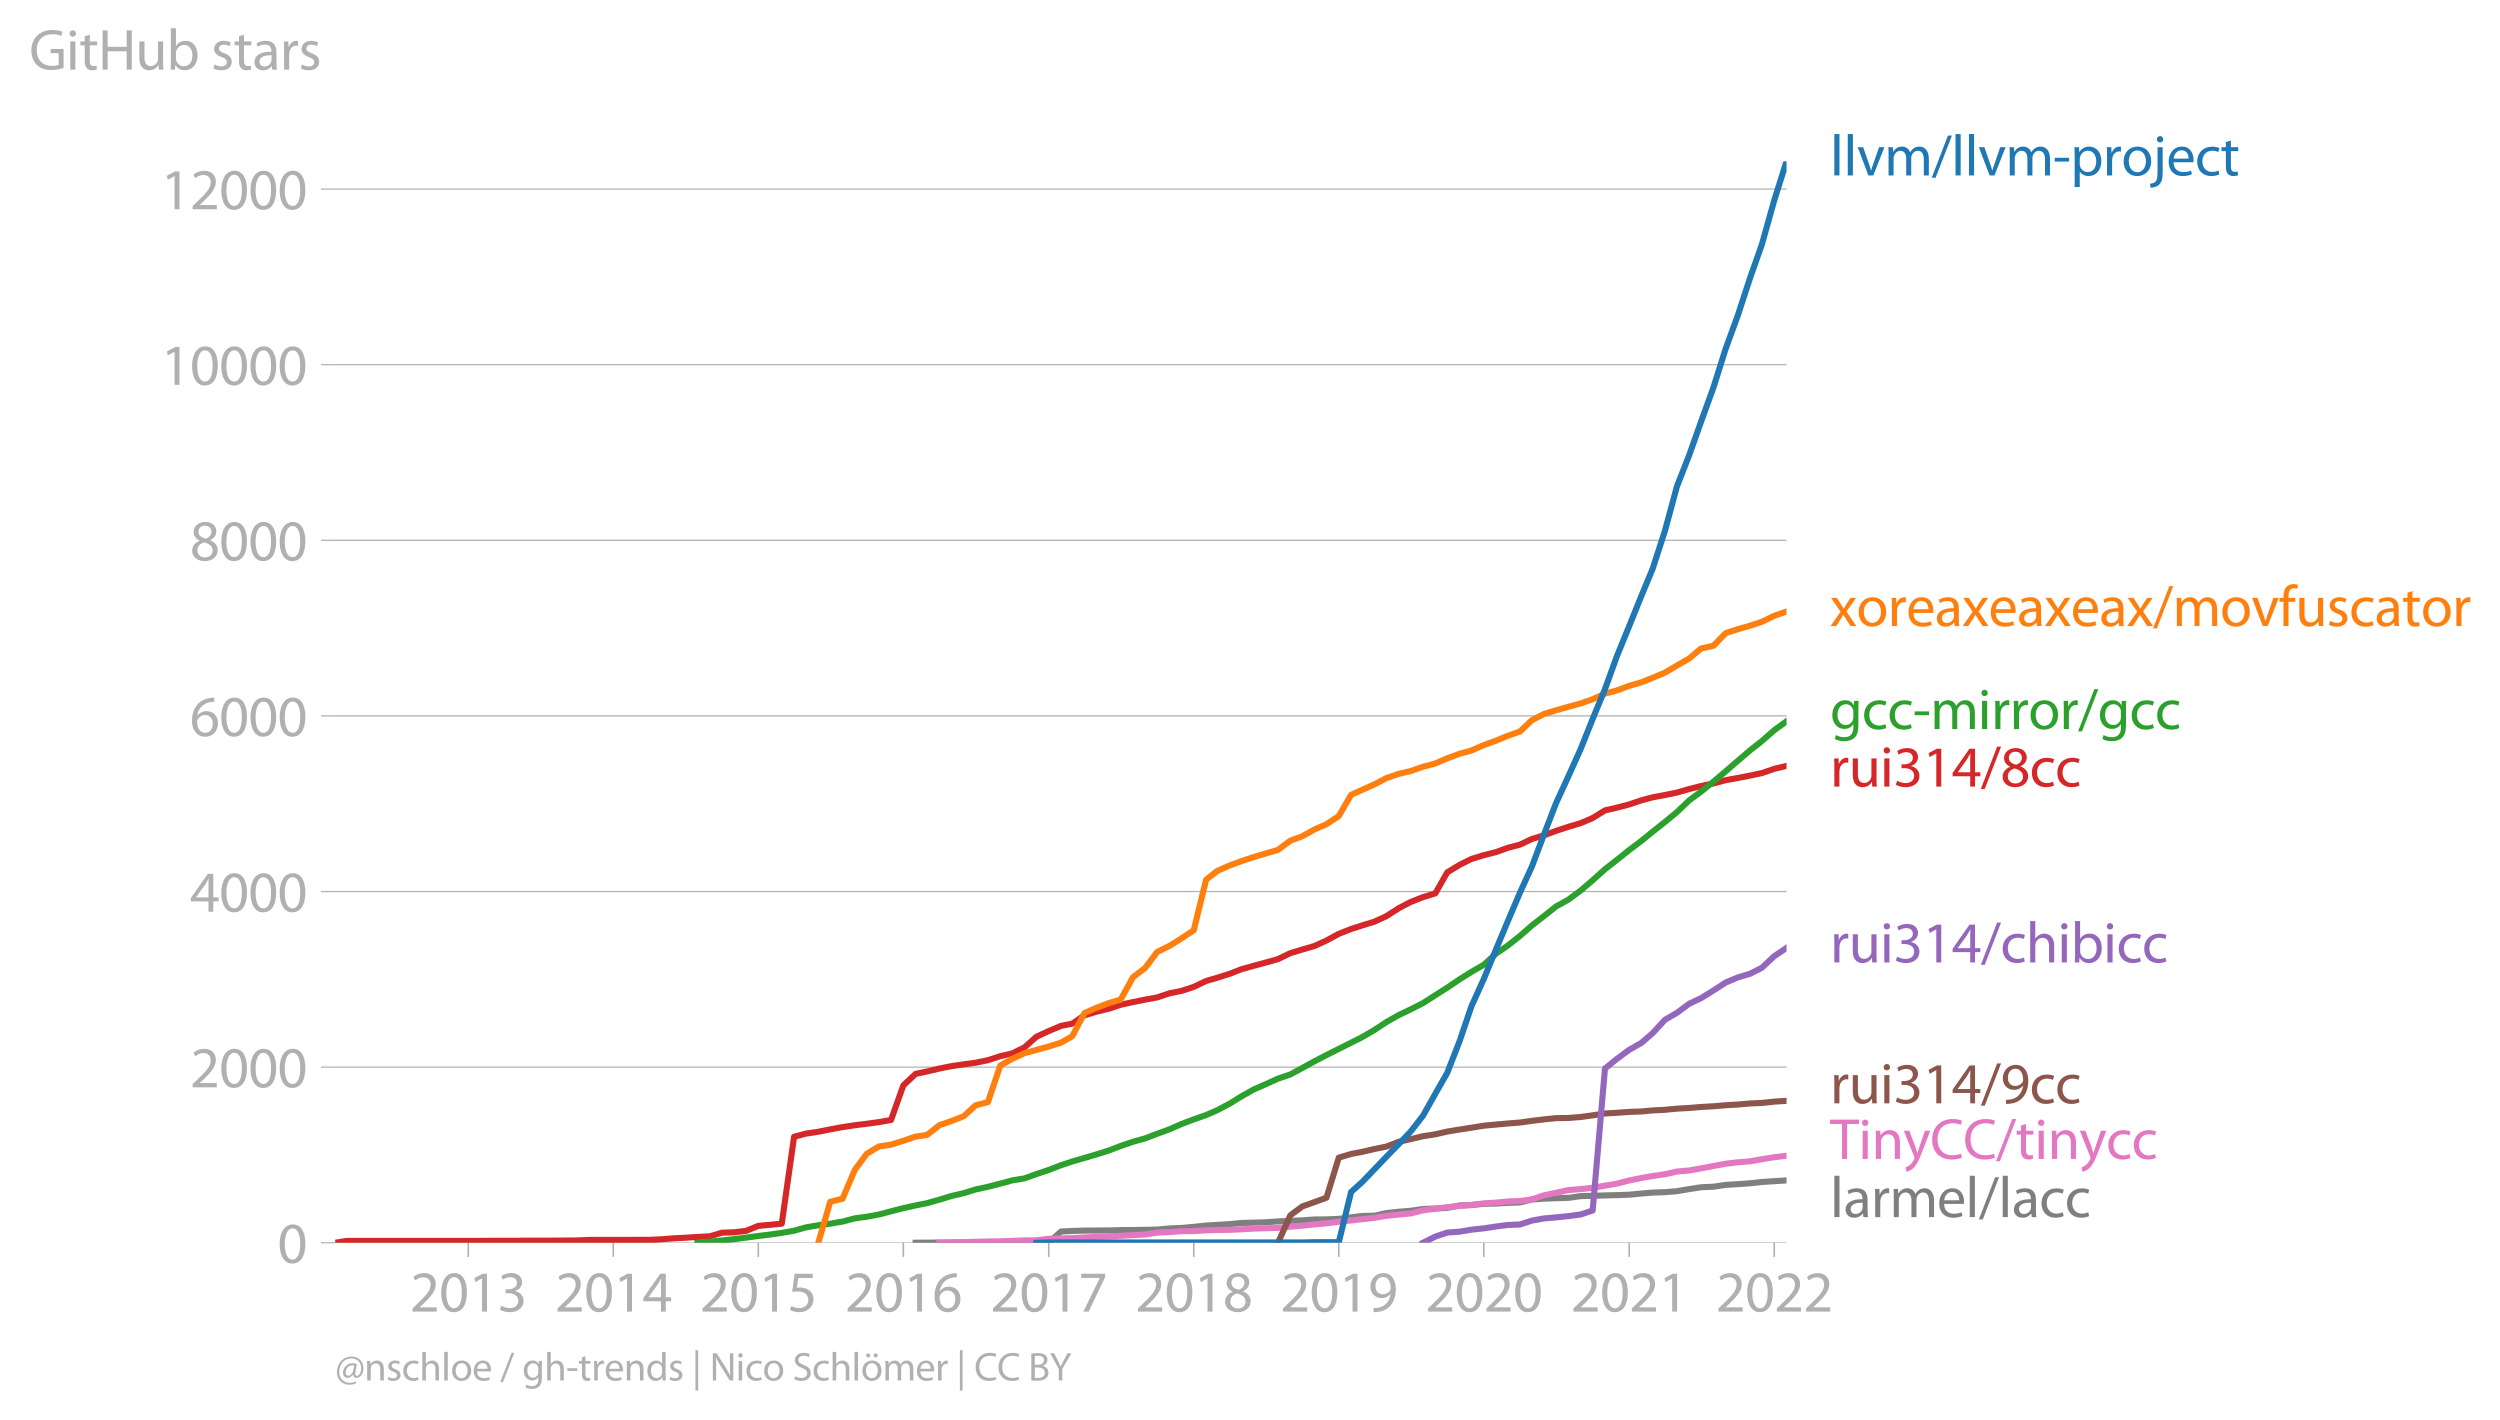 <?xml version="1.0" encoding="utf-8" standalone="no"?>
<!DOCTYPE svg PUBLIC "-//W3C//DTD SVG 1.1//EN"
  "http://www.w3.org/Graphics/SVG/1.1/DTD/svg11.dtd">
<svg xmlns:xlink="http://www.w3.org/1999/xlink" width="615.148pt" height="349.313pt" viewBox="0 0 615.148 349.313" xmlns="http://www.w3.org/2000/svg" version="1.1">
 <defs>
  <style type="text/css">*{stroke-linejoin: round; stroke-linecap: butt}</style>
 </defs>
 <g id="figure_1">
  <g id="patch_1">
   <path d="M 0 349.313 
L 615.148 349.313 
L 615.148 0 
L 0 0 
L 0 349.313 
z
" style="fill: none"/>
  </g>
  <g id="axes_1">
   <g id="patch_2">
    <path d="M 82.476 305.786 
L 439.596 305.786 
L 439.596 39.674 
L 82.476 39.674 
L 82.476 305.786 
z
" style="fill: none"/>
   </g>
   <g id="matplotlib.axis_1">
    <g id="xtick_1">
     <g id="line2d_1">
      <defs>
       <path id="m31d5091e17" d="M 0 0 
L 0 3.5 
" style="stroke: #b0b0b0; stroke-width: 0.4"/>
      </defs>
      <g>
       <use xlink:href="#m31d5091e17" x="115.226" y="305.786" style="fill: #b0b0b0; stroke: #b0b0b0; stroke-width: 0.4"/>
      </g>
     </g>
     <g id="text_1">
      <!-- 2013 -->
      <g style="fill: #b0b0b0" transform="translate(100.863 322.726)scale(0.14 -0.14)">
       <defs>
        <path id="MyriadPro-Regular-32" d="M 2944 0 
L 2944 467 
L 1075 467 
L 1075 480 
L 1408 787 
C 2285 1632 2842 2253 2842 3021 
C 2842 3616 2464 4230 1568 4230 
C 1088 4230 678 4051 390 3808 
L 570 3411 
C 762 3571 1075 3763 1453 3763 
C 2074 3763 2278 3373 2278 2950 
C 2272 2323 1792 1786 730 774 
L 288 346 
L 288 0 
L 2944 0 
z
" transform="scale(0.016)"/>
        <path id="MyriadPro-Regular-30" d="M 1677 4230 
C 832 4230 230 3462 230 2067 
C 243 691 794 -70 1606 -70 
C 2528 -70 3053 710 3053 2125 
C 3053 3450 2554 4230 1677 4230 
z
M 1645 3795 
C 2227 3795 2490 3123 2490 2099 
C 2490 1037 2214 365 1638 365 
C 1126 365 794 979 794 2061 
C 794 3194 1152 3795 1645 3795 
z
" transform="scale(0.016)"/>
        <path id="MyriadPro-Regular-31" d="M 1510 0 
L 2054 0 
L 2054 4160 
L 1574 4160 
L 666 3674 
L 774 3245 
L 1498 3635 
L 1510 3635 
L 1510 0 
z
" transform="scale(0.016)"/>
        <path id="MyriadPro-Regular-33" d="M 269 211 
C 474 77 883 -70 1350 -70 
C 2349 -70 2867 512 2867 1178 
C 2867 1760 2451 2144 1939 2246 
L 1939 2259 
C 2451 2445 2707 2810 2707 3238 
C 2707 3744 2336 4230 1517 4230 
C 1069 4230 646 4070 429 3910 
L 576 3501 
C 755 3629 1075 3776 1408 3776 
C 1926 3776 2138 3482 2138 3149 
C 2138 2656 1619 2445 1210 2445 
L 896 2445 
L 896 2022 
L 1210 2022 
C 1754 2022 2278 1773 2285 1190 
C 2291 845 2067 384 1344 384 
C 954 384 582 544 422 646 
L 269 211 
z
" transform="scale(0.016)"/>
       </defs>
       <use xlink:href="#MyriadPro-Regular-32"/>
       <use xlink:href="#MyriadPro-Regular-30" x="51.3"/>
       <use xlink:href="#MyriadPro-Regular-31" x="102.6"/>
       <use xlink:href="#MyriadPro-Regular-33" x="153.9"/>
      </g>
     </g>
    </g>
    <g id="xtick_2">
     <g id="line2d_2">
      <g>
       <use xlink:href="#m31d5091e17" x="150.909" y="305.786" style="fill: #b0b0b0; stroke: #b0b0b0; stroke-width: 0.4"/>
      </g>
     </g>
     <g id="text_2">
      <!-- 2014 -->
      <g style="fill: #b0b0b0" transform="translate(136.546 322.726)scale(0.14 -0.14)">
       <defs>
        <path id="MyriadPro-Regular-34" d="M 2560 0 
L 2560 1133 
L 3142 1133 
L 3142 1574 
L 2560 1574 
L 2560 4160 
L 1952 4160 
L 96 1504 
L 96 1133 
L 2029 1133 
L 2029 0 
L 2560 0 
z
M 666 1574 
L 666 1587 
L 1683 3002 
C 1798 3194 1901 3373 2029 3616 
L 2048 3616 
C 2035 3398 2029 3181 2029 2963 
L 2029 1574 
L 666 1574 
z
" transform="scale(0.016)"/>
       </defs>
       <use xlink:href="#MyriadPro-Regular-32"/>
       <use xlink:href="#MyriadPro-Regular-30" x="51.3"/>
       <use xlink:href="#MyriadPro-Regular-31" x="102.6"/>
       <use xlink:href="#MyriadPro-Regular-34" x="153.9"/>
      </g>
     </g>
    </g>
    <g id="xtick_3">
     <g id="line2d_3">
      <g>
       <use xlink:href="#m31d5091e17" x="186.591" y="305.786" style="fill: #b0b0b0; stroke: #b0b0b0; stroke-width: 0.4"/>
      </g>
     </g>
     <g id="text_3">
      <!-- 2015 -->
      <g style="fill: #b0b0b0" transform="translate(172.228 322.726)scale(0.14 -0.14)">
       <defs>
        <path id="MyriadPro-Regular-35" d="M 2771 4160 
L 781 4160 
L 512 2163 
C 666 2182 851 2208 1088 2208 
C 1920 2208 2278 1824 2285 1286 
C 2285 730 1830 384 1299 384 
C 922 384 582 512 410 614 
L 269 186 
C 467 58 851 -70 1306 -70 
C 2208 -70 2854 538 2854 1350 
C 2854 1875 2586 2234 2259 2419 
C 2003 2573 1683 2643 1363 2643 
C 1210 2643 1120 2630 1024 2618 
L 1184 3686 
L 2771 3686 
L 2771 4160 
z
" transform="scale(0.016)"/>
       </defs>
       <use xlink:href="#MyriadPro-Regular-32"/>
       <use xlink:href="#MyriadPro-Regular-30" x="51.3"/>
       <use xlink:href="#MyriadPro-Regular-31" x="102.6"/>
       <use xlink:href="#MyriadPro-Regular-35" x="153.9"/>
      </g>
     </g>
    </g>
    <g id="xtick_4">
     <g id="line2d_4">
      <g>
       <use xlink:href="#m31d5091e17" x="222.274" y="305.786" style="fill: #b0b0b0; stroke: #b0b0b0; stroke-width: 0.4"/>
      </g>
     </g>
     <g id="text_4">
      <!-- 2016 -->
      <g style="fill: #b0b0b0" transform="translate(207.911 322.726)scale(0.14 -0.14)">
       <defs>
        <path id="MyriadPro-Regular-36" d="M 2662 4224 
C 2560 4224 2419 4218 2253 4192 
C 1728 4128 1267 3917 922 3578 
C 512 3168 218 2522 218 1702 
C 218 621 800 -70 1690 -70 
C 2554 -70 3072 634 3072 1395 
C 3072 2208 2554 2739 1818 2739 
C 1357 2739 1011 2522 813 2259 
L 794 2259 
C 890 2944 1357 3590 2240 3738 
C 2400 3763 2547 3770 2662 3763 
L 2662 4224 
z
M 1690 365 
C 1101 365 787 870 774 1555 
C 774 1658 800 1741 838 1805 
C 992 2106 1306 2317 1645 2317 
C 2163 2317 2502 1958 2502 1363 
C 2502 768 2176 365 1696 365 
L 1690 365 
z
" transform="scale(0.016)"/>
       </defs>
       <use xlink:href="#MyriadPro-Regular-32"/>
       <use xlink:href="#MyriadPro-Regular-30" x="51.3"/>
       <use xlink:href="#MyriadPro-Regular-31" x="102.6"/>
       <use xlink:href="#MyriadPro-Regular-36" x="153.9"/>
      </g>
     </g>
    </g>
    <g id="xtick_5">
     <g id="line2d_5">
      <g>
       <use xlink:href="#m31d5091e17" x="258.055" y="305.786" style="fill: #b0b0b0; stroke: #b0b0b0; stroke-width: 0.4"/>
      </g>
     </g>
     <g id="text_5">
      <!-- 2017 -->
      <g style="fill: #b0b0b0" transform="translate(243.691 322.726)scale(0.14 -0.14)">
       <defs>
        <path id="MyriadPro-Regular-37" d="M 365 4160 
L 365 3693 
L 2400 3693 
L 2400 3680 
L 595 0 
L 1178 0 
L 2989 3789 
L 2989 4160 
L 365 4160 
z
" transform="scale(0.016)"/>
       </defs>
       <use xlink:href="#MyriadPro-Regular-32"/>
       <use xlink:href="#MyriadPro-Regular-30" x="51.3"/>
       <use xlink:href="#MyriadPro-Regular-31" x="102.6"/>
       <use xlink:href="#MyriadPro-Regular-37" x="153.9"/>
      </g>
     </g>
    </g>
    <g id="xtick_6">
     <g id="line2d_6">
      <g>
       <use xlink:href="#m31d5091e17" x="293.737" y="305.786" style="fill: #b0b0b0; stroke: #b0b0b0; stroke-width: 0.4"/>
      </g>
     </g>
     <g id="text_6">
      <!-- 2018 -->
      <g style="fill: #b0b0b0" transform="translate(279.374 322.726)scale(0.14 -0.14)">
       <defs>
        <path id="MyriadPro-Regular-38" d="M 1062 2170 
C 550 1952 237 1581 237 1056 
C 237 448 762 -70 1632 -70 
C 2426 -70 3046 416 3046 1139 
C 3046 1645 2726 2010 2208 2214 
L 2208 2234 
C 2720 2477 2893 2854 2893 3206 
C 2893 3725 2490 4230 1683 4230 
C 954 4230 397 3782 397 3123 
C 397 2765 595 2406 1056 2189 
L 1062 2170 
z
M 1645 339 
C 1114 339 794 710 813 1133 
C 813 1530 1075 1850 1562 1990 
C 2125 1830 2477 1587 2477 1082 
C 2477 659 2150 339 1645 339 
z
M 1651 3827 
C 2157 3827 2355 3482 2355 3149 
C 2355 2771 2080 2515 1722 2394 
C 1242 2522 928 2746 928 3162 
C 928 3520 1184 3827 1651 3827 
z
" transform="scale(0.016)"/>
       </defs>
       <use xlink:href="#MyriadPro-Regular-32"/>
       <use xlink:href="#MyriadPro-Regular-30" x="51.3"/>
       <use xlink:href="#MyriadPro-Regular-31" x="102.6"/>
       <use xlink:href="#MyriadPro-Regular-38" x="153.9"/>
      </g>
     </g>
    </g>
    <g id="xtick_7">
     <g id="line2d_7">
      <g>
       <use xlink:href="#m31d5091e17" x="329.42" y="305.786" style="fill: #b0b0b0; stroke: #b0b0b0; stroke-width: 0.4"/>
      </g>
     </g>
     <g id="text_7">
      <!-- 2019 -->
      <g style="fill: #b0b0b0" transform="translate(315.057 322.726)scale(0.14 -0.14)">
       <defs>
        <path id="MyriadPro-Regular-39" d="M 614 -64 
C 749 -70 928 -64 1133 -32 
C 1581 19 2022 211 2342 525 
C 2752 922 3059 1562 3059 2477 
C 3059 3539 2534 4230 1683 4230 
C 832 4230 262 3539 262 2752 
C 262 2042 742 1478 1491 1478 
C 1907 1478 2240 1645 2470 1926 
L 2490 1926 
C 2413 1434 2214 1069 1939 819 
C 1702 595 1395 461 1069 416 
C 877 397 736 384 614 397 
L 614 -64 
z
M 1638 3802 
C 2227 3802 2490 3258 2490 2547 
C 2490 2458 2470 2394 2438 2342 
C 2291 2093 1997 1907 1619 1907 
C 1133 1907 819 2272 819 2790 
C 819 3379 1158 3802 1632 3802 
L 1638 3802 
z
" transform="scale(0.016)"/>
       </defs>
       <use xlink:href="#MyriadPro-Regular-32"/>
       <use xlink:href="#MyriadPro-Regular-30" x="51.3"/>
       <use xlink:href="#MyriadPro-Regular-31" x="102.6"/>
       <use xlink:href="#MyriadPro-Regular-39" x="153.9"/>
      </g>
     </g>
    </g>
    <g id="xtick_8">
     <g id="line2d_8">
      <g>
       <use xlink:href="#m31d5091e17" x="365.103" y="305.786" style="fill: #b0b0b0; stroke: #b0b0b0; stroke-width: 0.4"/>
      </g>
     </g>
     <g id="text_8">
      <!-- 2020 -->
      <g style="fill: #b0b0b0" transform="translate(350.739 322.726)scale(0.14 -0.14)">
       <use xlink:href="#MyriadPro-Regular-32"/>
       <use xlink:href="#MyriadPro-Regular-30" x="51.3"/>
       <use xlink:href="#MyriadPro-Regular-32" x="102.6"/>
       <use xlink:href="#MyriadPro-Regular-30" x="153.9"/>
      </g>
     </g>
    </g>
    <g id="xtick_9">
     <g id="line2d_9">
      <g>
       <use xlink:href="#m31d5091e17" x="400.883" y="305.786" style="fill: #b0b0b0; stroke: #b0b0b0; stroke-width: 0.4"/>
      </g>
     </g>
     <g id="text_9">
      <!-- 2021 -->
      <g style="fill: #b0b0b0" transform="translate(386.52 322.726)scale(0.14 -0.14)">
       <use xlink:href="#MyriadPro-Regular-32"/>
       <use xlink:href="#MyriadPro-Regular-30" x="51.3"/>
       <use xlink:href="#MyriadPro-Regular-32" x="102.6"/>
       <use xlink:href="#MyriadPro-Regular-31" x="153.9"/>
      </g>
     </g>
    </g>
    <g id="xtick_10">
     <g id="line2d_10">
      <g>
       <use xlink:href="#m31d5091e17" x="436.566" y="305.786" style="fill: #b0b0b0; stroke: #b0b0b0; stroke-width: 0.4"/>
      </g>
     </g>
     <g id="text_10">
      <!-- 2022 -->
      <g style="fill: #b0b0b0" transform="translate(422.203 322.726)scale(0.14 -0.14)">
       <use xlink:href="#MyriadPro-Regular-32"/>
       <use xlink:href="#MyriadPro-Regular-30" x="51.3"/>
       <use xlink:href="#MyriadPro-Regular-32" x="102.6"/>
       <use xlink:href="#MyriadPro-Regular-32" x="153.9"/>
      </g>
     </g>
    </g>
   </g>
   <g id="matplotlib.axis_2">
    <g id="ytick_1">
     <g id="line2d_11">
      <path d="M 82.476 305.786 
L 439.596 305.786 
" clip-path="url(#pe3b2000644)" style="fill: none; stroke: #b0b0b0; stroke-width: 0.3; stroke-linecap: square"/>
     </g>
     <g id="line2d_12">
      <defs>
       <path id="mff603330bd" d="M 0 0 
L -3.5 0 
" style="stroke: #b0b0b0; stroke-width: 0.3"/>
      </defs>
      <g>
       <use xlink:href="#mff603330bd" x="82.476" y="305.786" style="fill: #b0b0b0; stroke: #b0b0b0; stroke-width: 0.3"/>
      </g>
     </g>
     <g id="text_11">
      <!-- 0 -->
      <g style="fill: #b0b0b0" transform="translate(68.295 310.756)scale(0.14 -0.14)">
       <use xlink:href="#MyriadPro-Regular-30"/>
      </g>
     </g>
    </g>
    <g id="ytick_2">
     <g id="line2d_13">
      <path d="M 82.476 262.575 
L 439.596 262.575 
" clip-path="url(#pe3b2000644)" style="fill: none; stroke: #b0b0b0; stroke-width: 0.3; stroke-linecap: square"/>
     </g>
     <g id="line2d_14">
      <g>
       <use xlink:href="#mff603330bd" x="82.476" y="262.575" style="fill: #b0b0b0; stroke: #b0b0b0; stroke-width: 0.3"/>
      </g>
     </g>
     <g id="text_12">
      <!-- 2000 -->
      <g style="fill: #b0b0b0" transform="translate(46.75 267.545)scale(0.14 -0.14)">
       <use xlink:href="#MyriadPro-Regular-32"/>
       <use xlink:href="#MyriadPro-Regular-30" x="51.3"/>
       <use xlink:href="#MyriadPro-Regular-30" x="102.6"/>
       <use xlink:href="#MyriadPro-Regular-30" x="153.9"/>
      </g>
     </g>
    </g>
    <g id="ytick_3">
     <g id="line2d_15">
      <path d="M 82.476 219.365 
L 439.596 219.365 
" clip-path="url(#pe3b2000644)" style="fill: none; stroke: #b0b0b0; stroke-width: 0.3; stroke-linecap: square"/>
     </g>
     <g id="line2d_16">
      <g>
       <use xlink:href="#mff603330bd" x="82.476" y="219.365" style="fill: #b0b0b0; stroke: #b0b0b0; stroke-width: 0.3"/>
      </g>
     </g>
     <g id="text_13">
      <!-- 4000 -->
      <g style="fill: #b0b0b0" transform="translate(46.75 224.335)scale(0.14 -0.14)">
       <use xlink:href="#MyriadPro-Regular-34"/>
       <use xlink:href="#MyriadPro-Regular-30" x="51.3"/>
       <use xlink:href="#MyriadPro-Regular-30" x="102.6"/>
       <use xlink:href="#MyriadPro-Regular-30" x="153.9"/>
      </g>
     </g>
    </g>
    <g id="ytick_4">
     <g id="line2d_17">
      <path d="M 82.476 176.154 
L 439.596 176.154 
" clip-path="url(#pe3b2000644)" style="fill: none; stroke: #b0b0b0; stroke-width: 0.3; stroke-linecap: square"/>
     </g>
     <g id="line2d_18">
      <g>
       <use xlink:href="#mff603330bd" x="82.476" y="176.154" style="fill: #b0b0b0; stroke: #b0b0b0; stroke-width: 0.3"/>
      </g>
     </g>
     <g id="text_14">
      <!-- 6000 -->
      <g style="fill: #b0b0b0" transform="translate(46.75 181.124)scale(0.14 -0.14)">
       <use xlink:href="#MyriadPro-Regular-36"/>
       <use xlink:href="#MyriadPro-Regular-30" x="51.3"/>
       <use xlink:href="#MyriadPro-Regular-30" x="102.6"/>
       <use xlink:href="#MyriadPro-Regular-30" x="153.9"/>
      </g>
     </g>
    </g>
    <g id="ytick_5">
     <g id="line2d_19">
      <path d="M 82.476 132.944 
L 439.596 132.944 
" clip-path="url(#pe3b2000644)" style="fill: none; stroke: #b0b0b0; stroke-width: 0.3; stroke-linecap: square"/>
     </g>
     <g id="line2d_20">
      <g>
       <use xlink:href="#mff603330bd" x="82.476" y="132.944" style="fill: #b0b0b0; stroke: #b0b0b0; stroke-width: 0.3"/>
      </g>
     </g>
     <g id="text_15">
      <!-- 8000 -->
      <g style="fill: #b0b0b0" transform="translate(46.75 137.914)scale(0.14 -0.14)">
       <use xlink:href="#MyriadPro-Regular-38"/>
       <use xlink:href="#MyriadPro-Regular-30" x="51.3"/>
       <use xlink:href="#MyriadPro-Regular-30" x="102.6"/>
       <use xlink:href="#MyriadPro-Regular-30" x="153.9"/>
      </g>
     </g>
    </g>
    <g id="ytick_6">
     <g id="line2d_21">
      <path d="M 82.476 89.733 
L 439.596 89.733 
" clip-path="url(#pe3b2000644)" style="fill: none; stroke: #b0b0b0; stroke-width: 0.3; stroke-linecap: square"/>
     </g>
     <g id="line2d_22">
      <g>
       <use xlink:href="#mff603330bd" x="82.476" y="89.733" style="fill: #b0b0b0; stroke: #b0b0b0; stroke-width: 0.3"/>
      </g>
     </g>
     <g id="text_16">
      <!-- 10000 -->
      <g style="fill: #b0b0b0" transform="translate(39.568 94.703)scale(0.14 -0.14)">
       <use xlink:href="#MyriadPro-Regular-31"/>
       <use xlink:href="#MyriadPro-Regular-30" x="51.3"/>
       <use xlink:href="#MyriadPro-Regular-30" x="102.6"/>
       <use xlink:href="#MyriadPro-Regular-30" x="153.9"/>
       <use xlink:href="#MyriadPro-Regular-30" x="205.2"/>
      </g>
     </g>
    </g>
    <g id="ytick_7">
     <g id="line2d_23">
      <path d="M 82.476 46.523 
L 439.596 46.523 
" clip-path="url(#pe3b2000644)" style="fill: none; stroke: #b0b0b0; stroke-width: 0.3; stroke-linecap: square"/>
     </g>
     <g id="line2d_24">
      <g>
       <use xlink:href="#mff603330bd" x="82.476" y="46.523" style="fill: #b0b0b0; stroke: #b0b0b0; stroke-width: 0.3"/>
      </g>
     </g>
     <g id="text_17">
      <!-- 12000 -->
      <g style="fill: #b0b0b0" transform="translate(39.568 51.493)scale(0.14 -0.14)">
       <use xlink:href="#MyriadPro-Regular-31"/>
       <use xlink:href="#MyriadPro-Regular-32" x="51.3"/>
       <use xlink:href="#MyriadPro-Regular-30" x="102.6"/>
       <use xlink:href="#MyriadPro-Regular-30" x="153.9"/>
       <use xlink:href="#MyriadPro-Regular-30" x="205.2"/>
      </g>
     </g>
    </g>
    <g id="text_18">
     <!-- GitHub stars -->
     <g style="fill: #b0b0b0" transform="translate(7.2 17.14)scale(0.14 -0.14)">
      <defs>
       <path id="MyriadPro-Regular-47" d="M 3770 2266 
L 2349 2266 
L 2349 1818 
L 3226 1818 
L 3226 531 
C 3098 467 2848 416 2483 416 
C 1478 416 819 1062 819 2157 
C 819 3238 1504 3891 2554 3891 
C 2989 3891 3277 3808 3507 3706 
L 3642 4160 
C 3456 4250 3066 4358 2566 4358 
C 1120 4358 237 3418 230 2131 
C 230 1459 461 883 832 525 
C 1254 122 1792 -45 2445 -45 
C 3027 -45 3520 102 3770 192 
L 3770 2266 
z
" transform="scale(0.016)"/>
       <path id="MyriadPro-Regular-69" d="M 1030 0 
L 1030 3098 
L 467 3098 
L 467 0 
L 1030 0 
z
M 749 4320 
C 544 4320 397 4166 397 3968 
C 397 3776 538 3622 736 3622 
C 960 3622 1101 3776 1094 3968 
C 1094 4166 960 4320 749 4320 
z
" transform="scale(0.016)"/>
       <path id="MyriadPro-Regular-74" d="M 595 3667 
L 595 3098 
L 115 3098 
L 115 2669 
L 595 2669 
L 595 979 
C 595 614 653 339 813 173 
C 947 19 1158 -70 1421 -70 
C 1638 -70 1811 -32 1920 13 
L 1894 435 
C 1811 410 1722 397 1568 397 
C 1254 397 1146 614 1146 998 
L 1146 2669 
L 1952 2669 
L 1952 3098 
L 1146 3098 
L 1146 3840 
L 595 3667 
z
" transform="scale(0.016)"/>
       <path id="MyriadPro-Regular-48" d="M 486 4314 
L 486 0 
L 1043 0 
L 1043 2022 
L 3130 2022 
L 3130 0 
L 3693 0 
L 3693 4314 
L 3130 4314 
L 3130 2509 
L 1043 2509 
L 1043 4314 
L 486 4314 
z
" transform="scale(0.016)"/>
       <path id="MyriadPro-Regular-75" d="M 3059 3098 
L 2496 3098 
L 2496 1197 
C 2496 1094 2477 992 2445 909 
C 2342 659 2080 397 1702 397 
C 1190 397 1011 794 1011 1382 
L 1011 3098 
L 448 3098 
L 448 1286 
C 448 198 1030 -70 1517 -70 
C 2067 -70 2394 256 2541 506 
L 2554 506 
L 2586 0 
L 3085 0 
C 3066 243 3059 525 3059 845 
L 3059 3098 
z
" transform="scale(0.016)"/>
       <path id="MyriadPro-Regular-62" d="M 467 800 
C 467 525 454 211 442 0 
L 928 0 
L 954 512 
L 973 512 
C 1203 102 1562 -70 2010 -70 
C 2701 -70 3398 480 3398 1587 
C 3405 2528 2861 3168 2093 3168 
C 1594 3168 1235 2944 1037 2598 
L 1024 2598 
L 1024 4544 
L 467 4544 
L 467 800 
z
M 1024 1798 
C 1024 1888 1043 1965 1056 2029 
C 1171 2458 1530 2720 1914 2720 
C 2515 2720 2835 2189 2835 1568 
C 2835 858 2483 378 1894 378 
C 1485 378 1158 646 1050 1037 
C 1037 1101 1024 1171 1024 1242 
L 1024 1798 
z
" transform="scale(0.016)"/>
       <path id="MyriadPro-Regular-20" transform="scale(0.016)"/>
       <path id="MyriadPro-Regular-73" d="M 250 147 
C 467 19 781 -70 1120 -70 
C 1856 -70 2278 320 2278 864 
C 2278 1325 2003 1594 1466 1798 
C 1062 1952 877 2067 877 2323 
C 877 2554 1062 2746 1395 2746 
C 1683 2746 1907 2643 2029 2566 
L 2170 2976 
C 1997 3078 1722 3168 1408 3168 
C 742 3168 339 2758 339 2259 
C 339 1888 602 1581 1158 1382 
C 1574 1229 1734 1082 1734 813 
C 1734 557 1542 352 1133 352 
C 851 352 557 467 390 576 
L 250 147 
z
" transform="scale(0.016)"/>
       <path id="MyriadPro-Regular-61" d="M 2643 1901 
C 2643 2522 2413 3168 1466 3168 
C 1075 3168 704 3059 448 2893 
L 576 2522 
C 794 2662 1094 2752 1382 2752 
C 2016 2752 2086 2291 2086 2035 
L 2086 1971 
C 890 1978 224 1568 224 819 
C 224 371 544 -70 1171 -70 
C 1613 -70 1946 147 2118 390 
L 2138 390 
L 2182 0 
L 2694 0 
C 2656 211 2643 474 2643 742 
L 2643 1901 
z
M 2099 1043 
C 2099 986 2086 922 2067 864 
C 1978 602 1722 346 1318 346 
C 1030 346 787 518 787 883 
C 787 1485 1485 1594 2099 1581 
L 2099 1043 
z
" transform="scale(0.016)"/>
       <path id="MyriadPro-Regular-72" d="M 467 0 
L 1024 0 
L 1024 1651 
C 1024 1747 1037 1837 1050 1914 
C 1126 2336 1408 2637 1805 2637 
C 1882 2637 1939 2630 1997 2618 
L 1997 3149 
C 1946 3162 1901 3168 1837 3168 
C 1459 3168 1120 2906 979 2490 
L 954 2490 
L 934 3098 
L 442 3098 
C 461 2810 467 2496 467 2131 
L 467 0 
z
" transform="scale(0.016)"/>
      </defs>
      <use xlink:href="#MyriadPro-Regular-47"/>
      <use xlink:href="#MyriadPro-Regular-69" x="64.6"/>
      <use xlink:href="#MyriadPro-Regular-74" x="88"/>
      <use xlink:href="#MyriadPro-Regular-48" x="121.1"/>
      <use xlink:href="#MyriadPro-Regular-75" x="186.3"/>
      <use xlink:href="#MyriadPro-Regular-62" x="241.4"/>
      <use xlink:href="#MyriadPro-Regular-20" x="298.3"/>
      <use xlink:href="#MyriadPro-Regular-73" x="319.5"/>
      <use xlink:href="#MyriadPro-Regular-74" x="359.1"/>
      <use xlink:href="#MyriadPro-Regular-61" x="392.2"/>
      <use xlink:href="#MyriadPro-Regular-72" x="440.4"/>
      <use xlink:href="#MyriadPro-Regular-73" x="473.1"/>
     </g>
    </g>
   </g>
   <g id="line2d_25">
    <path d="M 225.305 305.786 
L 228.14 305.764 
L 231.17 305.743 
L 234.103 305.743 
L 237.134 305.743 
L 240.067 305.721 
L 243.097 305.721 
L 246.128 305.721 
L 249.061 305.721 
L 252.091 305.721 
L 255.024 305.721 
L 258.055 305.721 
L 261.085 303.02 
L 263.822 302.891 
L 266.853 302.804 
L 269.786 302.783 
L 272.816 302.761 
L 275.749 302.675 
L 278.78 302.653 
L 281.81 302.61 
L 284.743 302.545 
L 287.774 302.264 
L 290.707 302.156 
L 293.737 301.875 
L 296.768 301.551 
L 299.505 301.4 
L 302.536 301.206 
L 305.469 300.925 
L 308.499 300.838 
L 311.432 300.752 
L 314.462 300.536 
L 317.493 300.406 
L 320.426 300.277 
L 323.456 300.061 
L 326.389 300.039 
L 329.42 299.909 
L 332.45 299.542 
L 335.188 299.196 
L 338.218 299.131 
L 341.151 298.483 
L 344.182 298.159 
L 347.115 297.922 
L 350.145 297.489 
L 353.176 297.36 
L 356.109 297.23 
L 359.139 296.604 
L 362.072 296.517 
L 365.103 296.215 
L 368.133 296.15 
L 370.968 295.977 
L 373.999 295.869 
L 376.932 295.156 
L 379.962 294.94 
L 382.895 294.832 
L 385.926 294.746 
L 388.956 294.314 
L 391.889 294.249 
L 394.92 294.141 
L 397.852 294.076 
L 400.883 293.968 
L 403.914 293.665 
L 406.651 293.449 
L 409.681 293.341 
L 412.614 293.104 
L 415.645 292.585 
L 418.578 292.131 
L 421.608 292.002 
L 424.639 291.548 
L 427.572 291.375 
L 430.602 291.159 
L 433.535 290.835 
L 436.566 290.641 
L 439.596 290.446 
" clip-path="url(#pe3b2000644)" style="fill: none; stroke: #7f7f7f; stroke-width: 1.5; stroke-linecap: square"/>
   </g>
   <g id="line2d_26">
    <path d="M 231.17 305.786 
L 234.103 305.678 
L 237.134 305.635 
L 240.067 305.548 
L 243.097 305.483 
L 246.128 305.44 
L 249.061 305.332 
L 252.091 305.224 
L 255.024 305.181 
L 258.055 304.814 
L 261.085 304.727 
L 263.822 304.662 
L 266.853 304.49 
L 269.786 304.338 
L 272.816 304.23 
L 275.749 304.079 
L 278.78 303.906 
L 281.81 303.755 
L 284.743 303.301 
L 287.774 303.172 
L 290.707 302.956 
L 293.737 302.912 
L 296.768 302.74 
L 299.505 302.653 
L 302.536 302.61 
L 305.469 302.48 
L 308.499 302.307 
L 311.432 302.221 
L 314.462 302.135 
L 317.493 301.832 
L 320.426 301.594 
L 323.456 301.27 
L 326.389 301.011 
L 329.42 300.622 
L 332.45 300.298 
L 335.188 299.996 
L 338.218 299.65 
L 341.151 299.175 
L 344.182 298.851 
L 347.115 298.57 
L 350.145 297.814 
L 353.176 297.403 
L 356.109 297.036 
L 359.139 296.733 
L 362.072 296.474 
L 365.103 296.107 
L 368.133 295.912 
L 370.968 295.631 
L 373.999 295.523 
L 376.932 295.113 
L 379.962 294.097 
L 382.895 293.493 
L 385.926 292.823 
L 388.956 292.585 
L 391.889 292.261 
L 394.92 291.742 
L 397.852 291.246 
L 400.883 290.468 
L 403.914 289.841 
L 406.651 289.366 
L 409.681 288.934 
L 412.614 288.264 
L 415.645 288.005 
L 418.578 287.486 
L 421.608 286.903 
L 424.639 286.341 
L 427.572 285.995 
L 430.602 285.758 
L 433.535 285.218 
L 436.566 284.742 
L 439.596 284.375 
" clip-path="url(#pe3b2000644)" style="fill: none; stroke: #e377c2; stroke-width: 1.5; stroke-linecap: square"/>
   </g>
   <g id="line2d_27">
    <path d="M 314.462 305.786 
L 317.493 299.045 
L 320.426 296.863 
L 323.456 295.783 
L 326.389 294.702 
L 329.42 284.85 
L 332.45 283.943 
L 335.188 283.424 
L 338.218 282.711 
L 341.151 282.128 
L 344.182 280.94 
L 347.115 280.292 
L 350.145 279.579 
L 353.176 279.103 
L 356.109 278.434 
L 359.139 277.937 
L 362.072 277.483 
L 365.103 276.986 
L 368.133 276.705 
L 370.968 276.446 
L 373.999 276.208 
L 376.932 275.798 
L 379.962 275.431 
L 382.895 275.128 
L 385.926 275.085 
L 388.956 274.847 
L 391.889 274.437 
L 394.92 273.983 
L 397.852 273.81 
L 400.883 273.594 
L 403.914 273.486 
L 406.651 273.227 
L 409.681 273.076 
L 412.614 272.795 
L 415.645 272.622 
L 418.578 272.384 
L 421.608 272.211 
L 424.639 271.952 
L 427.572 271.779 
L 430.602 271.52 
L 433.535 271.39 
L 436.566 271.066 
L 439.596 270.872 
" clip-path="url(#pe3b2000644)" style="fill: none; stroke: #8c564b; stroke-width: 1.5; stroke-linecap: square"/>
   </g>
   <g id="text_19">
    <!-- llvm/llvm-project -->
    <g style="fill: #1f77b4" transform="translate(450.31 43.167)scale(0.14 -0.14)">
     <defs>
      <path id="MyriadPro-Regular-6c" d="M 467 0 
L 1030 0 
L 1030 4544 
L 467 4544 
L 467 0 
z
" transform="scale(0.016)"/>
      <path id="MyriadPro-Regular-76" d="M 83 3098 
L 1261 0 
L 1798 0 
L 3014 3098 
L 2426 3098 
L 1824 1357 
C 1722 1075 1632 819 1562 563 
L 1542 563 
C 1478 819 1395 1075 1293 1357 
L 685 3098 
L 83 3098 
z
" transform="scale(0.016)"/>
      <path id="MyriadPro-Regular-6d" d="M 467 0 
L 1018 0 
L 1018 1869 
C 1018 1965 1030 2061 1062 2144 
C 1152 2426 1408 2707 1760 2707 
C 2189 2707 2406 2349 2406 1856 
L 2406 0 
L 2957 0 
L 2957 1914 
C 2957 2016 2976 2118 3002 2195 
C 3098 2470 3347 2707 3667 2707 
C 4122 2707 4339 2349 4339 1754 
L 4339 0 
L 4890 0 
L 4890 1824 
C 4890 2899 4282 3168 3872 3168 
C 3578 3168 3373 3091 3187 2950 
C 3059 2854 2938 2720 2842 2547 
L 2829 2547 
C 2694 2912 2374 3168 1952 3168 
C 1440 3168 1152 2893 979 2598 
L 960 2598 
L 934 3098 
L 442 3098 
C 461 2842 467 2579 467 2259 
L 467 0 
z
" transform="scale(0.016)"/>
      <path id="MyriadPro-Regular-2f" d="M 422 -256 
L 2214 4384 
L 1779 4384 
L -6 -256 
L 422 -256 
z
" transform="scale(0.016)"/>
      <path id="MyriadPro-Regular-2d" d="M 192 1939 
L 192 1523 
L 1773 1523 
L 1773 1939 
L 192 1939 
z
" transform="scale(0.016)"/>
      <path id="MyriadPro-Regular-70" d="M 467 -1267 
L 1024 -1267 
L 1024 416 
L 1037 416 
C 1222 109 1581 -70 1990 -70 
C 2720 -70 3398 480 3398 1594 
C 3398 2534 2835 3168 2086 3168 
C 1581 3168 1216 2944 986 2566 
L 973 2566 
L 947 3098 
L 442 3098 
C 454 2803 467 2483 467 2086 
L 467 -1267 
z
M 1024 1792 
C 1024 1869 1043 1952 1062 2022 
C 1171 2445 1530 2720 1914 2720 
C 2509 2720 2835 2189 2835 1568 
C 2835 858 2490 371 1894 371 
C 1491 371 1152 640 1050 1030 
C 1037 1101 1024 1178 1024 1261 
L 1024 1792 
z
" transform="scale(0.016)"/>
      <path id="MyriadPro-Regular-6f" d="M 1779 3168 
C 922 3168 243 2560 243 1523 
C 243 544 890 -70 1728 -70 
C 2477 -70 3270 429 3270 1574 
C 3270 2522 2669 3168 1779 3168 
z
M 1766 2746 
C 2432 2746 2694 2080 2694 1555 
C 2694 858 2291 352 1754 352 
C 1203 352 813 864 813 1542 
C 813 2131 1101 2746 1766 2746 
z
" transform="scale(0.016)"/>
      <path id="MyriadPro-Regular-6a" d="M -230 -1350 
C 70 -1350 480 -1248 730 -998 
C 1005 -717 1101 -326 1101 275 
L 1101 3098 
L 538 3098 
L 538 493 
C 538 -250 480 -499 326 -672 
C 192 -819 -32 -890 -288 -909 
L -230 -1350 
z
M 826 4320 
C 614 4320 467 4166 467 3968 
C 467 3782 602 3622 813 3622 
C 1037 3622 1171 3782 1165 3968 
C 1165 4166 1030 4320 826 4320 
z
" transform="scale(0.016)"/>
      <path id="MyriadPro-Regular-65" d="M 2957 1446 
C 2963 1504 2976 1594 2976 1709 
C 2976 2278 2707 3168 1696 3168 
C 794 3168 243 2432 243 1498 
C 243 563 813 -70 1766 -70 
C 2259 -70 2598 38 2797 128 
L 2701 531 
C 2490 442 2246 371 1843 371 
C 1280 371 794 685 781 1446 
L 2957 1446 
z
M 787 1850 
C 832 2240 1082 2765 1651 2765 
C 2285 2765 2438 2208 2432 1850 
L 787 1850 
z
" transform="scale(0.016)"/>
      <path id="MyriadPro-Regular-63" d="M 2579 538 
C 2419 467 2208 384 1888 384 
C 1274 384 813 826 813 1542 
C 813 2189 1197 2714 1907 2714 
C 2214 2714 2426 2643 2560 2566 
L 2688 3002 
C 2534 3078 2240 3162 1907 3162 
C 896 3162 243 2470 243 1517 
C 243 570 851 -70 1786 -70 
C 2202 -70 2528 38 2675 115 
L 2579 538 
z
" transform="scale(0.016)"/>
     </defs>
     <use xlink:href="#MyriadPro-Regular-6c"/>
     <use xlink:href="#MyriadPro-Regular-6c" x="23.6"/>
     <use xlink:href="#MyriadPro-Regular-76" x="47.2"/>
     <use xlink:href="#MyriadPro-Regular-6d" x="95.3"/>
     <use xlink:href="#MyriadPro-Regular-2f" x="178.7"/>
     <use xlink:href="#MyriadPro-Regular-6c" x="213"/>
     <use xlink:href="#MyriadPro-Regular-6c" x="236.6"/>
     <use xlink:href="#MyriadPro-Regular-76" x="260.2"/>
     <use xlink:href="#MyriadPro-Regular-6d" x="308.3"/>
     <use xlink:href="#MyriadPro-Regular-2d" x="391.7"/>
     <use xlink:href="#MyriadPro-Regular-70" x="422.4"/>
     <use xlink:href="#MyriadPro-Regular-72" x="479.3"/>
     <use xlink:href="#MyriadPro-Regular-6f" x="512"/>
     <use xlink:href="#MyriadPro-Regular-6a" x="566.9"/>
     <use xlink:href="#MyriadPro-Regular-65" x="591.2"/>
     <use xlink:href="#MyriadPro-Regular-63" x="641.3"/>
     <use xlink:href="#MyriadPro-Regular-74" x="686.1"/>
    </g>
   </g>
   <g id="text_20">
    <!-- xoreaxeaxeax/movfuscator -->
    <g style="fill: #ff7f0e" transform="translate(450.31 154.05)scale(0.14 -0.14)">
     <defs>
      <path id="MyriadPro-Regular-78" d="M 102 3098 
L 1152 1581 
L 51 0 
L 672 0 
L 1120 698 
C 1235 883 1344 1043 1446 1235 
L 1459 1235 
C 1568 1050 1670 877 1792 698 
L 2246 0 
L 2886 0 
L 1798 1600 
L 2854 3098 
L 2246 3098 
L 1811 2438 
C 1709 2272 1606 2112 1504 1926 
L 1485 1926 
C 1382 2099 1286 2259 1171 2432 
L 730 3098 
L 102 3098 
z
" transform="scale(0.016)"/>
      <path id="MyriadPro-Regular-66" d="M 1082 0 
L 1082 2669 
L 1830 2669 
L 1830 3098 
L 1082 3098 
L 1082 3264 
C 1082 3738 1203 4160 1683 4160 
C 1843 4160 1958 4128 2042 4090 
L 2118 4525 
C 2010 4570 1837 4614 1638 4614 
C 1376 4614 1094 4531 883 4326 
C 621 4077 525 3680 525 3245 
L 525 3098 
L 90 3098 
L 90 2669 
L 525 2669 
L 525 0 
L 1082 0 
z
" transform="scale(0.016)"/>
     </defs>
     <use xlink:href="#MyriadPro-Regular-78"/>
     <use xlink:href="#MyriadPro-Regular-6f" x="46.3"/>
     <use xlink:href="#MyriadPro-Regular-72" x="101.2"/>
     <use xlink:href="#MyriadPro-Regular-65" x="133.9"/>
     <use xlink:href="#MyriadPro-Regular-61" x="184"/>
     <use xlink:href="#MyriadPro-Regular-78" x="232.2"/>
     <use xlink:href="#MyriadPro-Regular-65" x="278.5"/>
     <use xlink:href="#MyriadPro-Regular-61" x="328.6"/>
     <use xlink:href="#MyriadPro-Regular-78" x="376.8"/>
     <use xlink:href="#MyriadPro-Regular-65" x="423.1"/>
     <use xlink:href="#MyriadPro-Regular-61" x="473.2"/>
     <use xlink:href="#MyriadPro-Regular-78" x="521.4"/>
     <use xlink:href="#MyriadPro-Regular-2f" x="567.7"/>
     <use xlink:href="#MyriadPro-Regular-6d" x="602"/>
     <use xlink:href="#MyriadPro-Regular-6f" x="685.4"/>
     <use xlink:href="#MyriadPro-Regular-76" x="740.3"/>
     <use xlink:href="#MyriadPro-Regular-66" x="788.4"/>
     <use xlink:href="#MyriadPro-Regular-75" x="817.6"/>
     <use xlink:href="#MyriadPro-Regular-73" x="872.7"/>
     <use xlink:href="#MyriadPro-Regular-63" x="912.3"/>
     <use xlink:href="#MyriadPro-Regular-61" x="957.1"/>
     <use xlink:href="#MyriadPro-Regular-74" x="1005.3"/>
     <use xlink:href="#MyriadPro-Regular-6f" x="1038.4"/>
     <use xlink:href="#MyriadPro-Regular-72" x="1093.3"/>
    </g>
   </g>
   <g id="text_21">
    <!-- gcc-mirror/gcc -->
    <g style="fill: #2ca02c" transform="translate(450.31 179.389)scale(0.14 -0.14)">
     <defs>
      <path id="MyriadPro-Regular-67" d="M 3110 2246 
C 3110 2624 3123 2874 3136 3098 
L 2643 3098 
L 2618 2630 
L 2605 2630 
C 2470 2886 2176 3168 1638 3168 
C 928 3168 243 2573 243 1523 
C 243 666 794 13 1562 13 
C 2042 13 2374 243 2547 531 
L 2560 531 
L 2560 186 
C 2560 -595 2138 -896 1562 -896 
C 1178 -896 858 -781 653 -653 
L 512 -1082 
C 762 -1248 1171 -1338 1542 -1338 
C 1933 -1338 2368 -1248 2669 -966 
C 2970 -698 3110 -262 3110 448 
L 3110 2246 
z
M 2554 1318 
C 2554 1222 2541 1114 2509 1018 
C 2387 659 2074 442 1728 442 
C 1120 442 813 947 813 1555 
C 813 2272 1197 2726 1734 2726 
C 2144 2726 2419 2458 2522 2131 
C 2547 2054 2554 1971 2554 1875 
L 2554 1318 
z
" transform="scale(0.016)"/>
     </defs>
     <use xlink:href="#MyriadPro-Regular-67"/>
     <use xlink:href="#MyriadPro-Regular-63" x="55.9"/>
     <use xlink:href="#MyriadPro-Regular-63" x="100.7"/>
     <use xlink:href="#MyriadPro-Regular-2d" x="145.5"/>
     <use xlink:href="#MyriadPro-Regular-6d" x="176.2"/>
     <use xlink:href="#MyriadPro-Regular-69" x="259.6"/>
     <use xlink:href="#MyriadPro-Regular-72" x="283"/>
     <use xlink:href="#MyriadPro-Regular-72" x="315.7"/>
     <use xlink:href="#MyriadPro-Regular-6f" x="348.4"/>
     <use xlink:href="#MyriadPro-Regular-72" x="403.3"/>
     <use xlink:href="#MyriadPro-Regular-2f" x="436"/>
     <use xlink:href="#MyriadPro-Regular-67" x="470.3"/>
     <use xlink:href="#MyriadPro-Regular-63" x="526.2"/>
     <use xlink:href="#MyriadPro-Regular-63" x="571"/>
    </g>
   </g>
   <g id="text_22">
    <!-- rui314/8cc -->
    <g style="fill: #d62728" transform="translate(450.31 193.544)scale(0.14 -0.14)">
     <use xlink:href="#MyriadPro-Regular-72"/>
     <use xlink:href="#MyriadPro-Regular-75" x="32.7"/>
     <use xlink:href="#MyriadPro-Regular-69" x="87.8"/>
     <use xlink:href="#MyriadPro-Regular-33" x="111.2"/>
     <use xlink:href="#MyriadPro-Regular-31" x="162.5"/>
     <use xlink:href="#MyriadPro-Regular-34" x="213.8"/>
     <use xlink:href="#MyriadPro-Regular-2f" x="265.1"/>
     <use xlink:href="#MyriadPro-Regular-38" x="299.4"/>
     <use xlink:href="#MyriadPro-Regular-63" x="350.7"/>
     <use xlink:href="#MyriadPro-Regular-63" x="395.5"/>
    </g>
   </g>
   <g id="text_23">
    <!-- rui314/chibicc -->
    <g style="fill: #9467bd" transform="translate(450.31 236.82)scale(0.14 -0.14)">
     <defs>
      <path id="MyriadPro-Regular-68" d="M 467 0 
L 1030 0 
L 1030 1869 
C 1030 1978 1037 2061 1069 2138 
C 1171 2445 1459 2701 1824 2701 
C 2355 2701 2541 2278 2541 1779 
L 2541 0 
L 3104 0 
L 3104 1843 
C 3104 2912 2438 3168 2022 3168 
C 1811 3168 1613 3104 1446 3008 
C 1274 2912 1133 2771 1043 2611 
L 1030 2611 
L 1030 4544 
L 467 4544 
L 467 0 
z
" transform="scale(0.016)"/>
     </defs>
     <use xlink:href="#MyriadPro-Regular-72"/>
     <use xlink:href="#MyriadPro-Regular-75" x="32.7"/>
     <use xlink:href="#MyriadPro-Regular-69" x="87.8"/>
     <use xlink:href="#MyriadPro-Regular-33" x="111.2"/>
     <use xlink:href="#MyriadPro-Regular-31" x="162.5"/>
     <use xlink:href="#MyriadPro-Regular-34" x="213.8"/>
     <use xlink:href="#MyriadPro-Regular-2f" x="265.1"/>
     <use xlink:href="#MyriadPro-Regular-63" x="299.4"/>
     <use xlink:href="#MyriadPro-Regular-68" x="344.2"/>
     <use xlink:href="#MyriadPro-Regular-69" x="399.7"/>
     <use xlink:href="#MyriadPro-Regular-62" x="423.1"/>
     <use xlink:href="#MyriadPro-Regular-69" x="480"/>
     <use xlink:href="#MyriadPro-Regular-63" x="503.4"/>
     <use xlink:href="#MyriadPro-Regular-63" x="548.2"/>
    </g>
   </g>
   <g id="text_24">
    <!-- rui314/9cc -->
    <g style="fill: #8c564b" transform="translate(450.31 271.482)scale(0.14 -0.14)">
     <use xlink:href="#MyriadPro-Regular-72"/>
     <use xlink:href="#MyriadPro-Regular-75" x="32.7"/>
     <use xlink:href="#MyriadPro-Regular-69" x="87.8"/>
     <use xlink:href="#MyriadPro-Regular-33" x="111.2"/>
     <use xlink:href="#MyriadPro-Regular-31" x="162.5"/>
     <use xlink:href="#MyriadPro-Regular-34" x="213.8"/>
     <use xlink:href="#MyriadPro-Regular-2f" x="265.1"/>
     <use xlink:href="#MyriadPro-Regular-39" x="299.4"/>
     <use xlink:href="#MyriadPro-Regular-63" x="350.7"/>
     <use xlink:href="#MyriadPro-Regular-63" x="395.5"/>
    </g>
   </g>
   <g id="text_25">
    <!-- TinyCC/tinycc -->
    <g style="fill: #e377c2" transform="translate(450.31 285.16)scale(0.14 -0.14)">
     <defs>
      <path id="MyriadPro-Regular-54" d="M 1306 0 
L 1869 0 
L 1869 3840 
L 3187 3840 
L 3187 4314 
L -6 4314 
L -6 3840 
L 1306 3840 
L 1306 0 
z
" transform="scale(0.016)"/>
      <path id="MyriadPro-Regular-6e" d="M 467 0 
L 1030 0 
L 1030 1862 
C 1030 1958 1043 2054 1069 2125 
C 1165 2438 1453 2701 1824 2701 
C 2355 2701 2541 2285 2541 1786 
L 2541 0 
L 3104 0 
L 3104 1850 
C 3104 2912 2438 3168 2010 3168 
C 1498 3168 1139 2880 986 2586 
L 973 2586 
L 941 3098 
L 442 3098 
C 461 2842 467 2579 467 2259 
L 467 0 
z
" transform="scale(0.016)"/>
      <path id="MyriadPro-Regular-79" d="M 58 3098 
L 1203 243 
C 1229 173 1242 128 1242 96 
C 1242 64 1222 19 1197 -38 
C 1069 -326 877 -544 723 -666 
C 557 -806 371 -896 230 -941 
L 371 -1414 
C 512 -1389 787 -1293 1062 -1050 
C 1446 -717 1722 -173 2125 890 
L 2970 3098 
L 2374 3098 
L 1760 1280 
C 1683 1056 1619 819 1562 634 
L 1549 634 
C 1498 819 1421 1062 1350 1267 
L 672 3098 
L 58 3098 
z
" transform="scale(0.016)"/>
      <path id="MyriadPro-Regular-43" d="M 3386 582 
C 3162 474 2816 403 2477 403 
C 1427 403 819 1082 819 2138 
C 819 3270 1491 3917 2502 3917 
C 2861 3917 3162 3840 3373 3738 
L 3507 4192 
C 3360 4269 3021 4384 2483 4384 
C 1146 4384 230 3469 230 2118 
C 230 704 1146 -70 2362 -70 
C 2886 -70 3296 38 3501 141 
L 3386 582 
z
" transform="scale(0.016)"/>
     </defs>
     <use xlink:href="#MyriadPro-Regular-54"/>
     <use xlink:href="#MyriadPro-Regular-69" x="49.7"/>
     <use xlink:href="#MyriadPro-Regular-6e" x="73.1"/>
     <use xlink:href="#MyriadPro-Regular-79" x="128.6"/>
     <use xlink:href="#MyriadPro-Regular-43" x="175.7"/>
     <use xlink:href="#MyriadPro-Regular-43" x="233.7"/>
     <use xlink:href="#MyriadPro-Regular-2f" x="291.7"/>
     <use xlink:href="#MyriadPro-Regular-74" x="326"/>
     <use xlink:href="#MyriadPro-Regular-69" x="359.1"/>
     <use xlink:href="#MyriadPro-Regular-6e" x="382.5"/>
     <use xlink:href="#MyriadPro-Regular-79" x="438"/>
     <use xlink:href="#MyriadPro-Regular-63" x="485.1"/>
     <use xlink:href="#MyriadPro-Regular-63" x="529.9"/>
    </g>
   </g>
   <g id="text_26">
    <!-- larmel/lacc -->
    <g style="fill: #7f7f7f" transform="translate(450.31 299.482)scale(0.14 -0.14)">
     <use xlink:href="#MyriadPro-Regular-6c"/>
     <use xlink:href="#MyriadPro-Regular-61" x="23.6"/>
     <use xlink:href="#MyriadPro-Regular-72" x="71.8"/>
     <use xlink:href="#MyriadPro-Regular-6d" x="104.5"/>
     <use xlink:href="#MyriadPro-Regular-65" x="187.9"/>
     <use xlink:href="#MyriadPro-Regular-6c" x="238"/>
     <use xlink:href="#MyriadPro-Regular-2f" x="261.6"/>
     <use xlink:href="#MyriadPro-Regular-6c" x="295.9"/>
     <use xlink:href="#MyriadPro-Regular-61" x="319.5"/>
     <use xlink:href="#MyriadPro-Regular-63" x="367.7"/>
     <use xlink:href="#MyriadPro-Regular-63" x="412.5"/>
    </g>
   </g>
   <g id="text_27">
    <!-- @nschloe / gh-trends | Nico Schlömer | CC BY -->
    <g style="fill: #b0b0b0" transform="translate(82.476 339.684)scale(0.097 -0.097)">
     <defs>
      <path id="MyriadPro-Regular-40" d="M 2867 1632 
C 2797 1235 2458 762 2086 762 
C 1805 762 1664 966 1664 1248 
C 1664 1869 2118 2400 2682 2400 
C 2829 2400 2938 2374 3002 2355 
L 2867 1632 
z
M 3251 -141 
C 2989 -288 2650 -365 2285 -365 
C 1338 -365 640 301 640 1370 
C 640 2669 1517 3501 2560 3501 
C 3552 3501 4109 2829 4109 1901 
C 4109 1158 3744 723 3418 730 
C 3206 736 3130 960 3226 1446 
L 3443 2605 
C 3277 2682 3034 2739 2758 2739 
C 1869 2739 1242 2016 1242 1222 
C 1242 717 1562 416 1933 416 
C 2317 416 2611 602 2835 979 
L 2861 979 
C 2842 589 3078 416 3334 416 
C 3936 416 4474 979 4474 1939 
C 4474 3008 3725 3795 2611 3795 
C 1190 3795 275 2650 275 1331 
C 275 96 1165 -672 2214 -672 
C 2643 -672 3002 -602 3354 -416 
L 3251 -141 
z
" transform="scale(0.016)"/>
      <path id="MyriadPro-Regular-64" d="M 2579 4544 
L 2579 2694 
L 2566 2694 
C 2426 2944 2106 3168 1632 3168 
C 877 3168 237 2534 243 1504 
C 243 563 819 -70 1568 -70 
C 2074 -70 2451 192 2624 538 
L 2637 538 
L 2662 0 
L 3168 0 
C 3149 211 3142 525 3142 800 
L 3142 4544 
L 2579 4544 
z
M 2579 1299 
C 2579 1210 2573 1133 2554 1056 
C 2451 634 2106 384 1728 384 
C 1120 384 813 902 813 1530 
C 813 2214 1158 2726 1741 2726 
C 2163 2726 2470 2432 2554 2074 
C 2573 2003 2579 1907 2579 1837 
L 2579 1299 
z
" transform="scale(0.016)"/>
      <path id="MyriadPro-Regular-7c" d="M 550 4800 
L 550 -1600 
L 979 -1600 
L 979 4800 
L 550 4800 
z
" transform="scale(0.016)"/>
      <path id="MyriadPro-Regular-4e" d="M 1011 0 
L 1011 1843 
C 1011 2560 998 3078 966 3622 
L 986 3629 
C 1203 3162 1491 2669 1792 2189 
L 3162 0 
L 3725 0 
L 3725 4314 
L 3200 4314 
L 3200 2509 
C 3200 1837 3213 1312 3264 736 
L 3251 730 
C 3046 1171 2797 1626 2477 2131 
L 1094 4314 
L 486 4314 
L 486 0 
L 1011 0 
z
" transform="scale(0.016)"/>
      <path id="MyriadPro-Regular-53" d="M 269 211 
C 499 58 954 -70 1370 -70 
C 2387 -70 2880 512 2880 1178 
C 2880 1811 2509 2163 1779 2445 
C 1184 2675 922 2874 922 3277 
C 922 3571 1146 3923 1734 3923 
C 2125 3923 2413 3795 2554 3718 
L 2707 4173 
C 2515 4282 2195 4384 1754 4384 
C 915 4384 358 3885 358 3213 
C 358 2605 794 2240 1498 1990 
C 2080 1766 2310 1536 2310 1133 
C 2310 698 1978 397 1408 397 
C 1024 397 659 525 410 678 
L 269 211 
z
" transform="scale(0.016)"/>
      <path id="MyriadPro-Regular-f6" d="M 1165 3648 
C 1350 3648 1478 3802 1478 3974 
C 1478 4160 1344 4301 1165 4301 
C 986 4301 838 4154 838 3974 
C 838 3802 973 3648 1158 3648 
L 1165 3648 
z
M 2349 3648 
C 2534 3648 2662 3802 2662 3974 
C 2662 4160 2528 4301 2349 4301 
C 2170 4301 2029 4154 2029 3974 
C 2029 3802 2157 3648 2342 3648 
L 2349 3648 
z
M 1779 3168 
C 922 3168 243 2560 243 1523 
C 243 544 890 -70 1728 -70 
C 2477 -70 3270 429 3270 1574 
C 3270 2522 2669 3168 1779 3168 
z
M 1766 2746 
C 2432 2746 2694 2080 2694 1555 
C 2694 858 2291 352 1754 352 
C 1203 352 813 864 813 1542 
C 813 2131 1101 2746 1766 2746 
z
" transform="scale(0.016)"/>
      <path id="MyriadPro-Regular-42" d="M 486 13 
C 672 -13 966 -38 1350 -38 
C 2054 -38 2541 90 2842 365 
C 3059 576 3206 858 3206 1229 
C 3206 1869 2726 2208 2317 2310 
L 2317 2323 
C 2771 2490 3046 2854 3046 3270 
C 3046 3610 2912 3866 2688 4032 
C 2419 4250 2061 4346 1504 4346 
C 1114 4346 730 4307 486 4256 
L 486 13 
z
M 1043 3878 
C 1133 3898 1280 3917 1536 3917 
C 2099 3917 2483 3718 2483 3213 
C 2483 2797 2138 2490 1549 2490 
L 1043 2490 
L 1043 3878 
z
M 1043 2067 
L 1504 2067 
C 2112 2067 2618 1824 2618 1235 
C 2618 608 2086 397 1510 397 
C 1312 397 1152 403 1043 422 
L 1043 2067 
z
" transform="scale(0.016)"/>
      <path id="MyriadPro-Regular-59" d="M 2010 0 
L 2010 1837 
L 3456 4314 
L 2822 4314 
L 2202 3123 
C 2035 2797 1888 2515 1766 2234 
L 1754 2234 
C 1619 2534 1491 2797 1325 3123 
L 717 4314 
L 83 4314 
L 1446 1830 
L 1446 0 
L 2010 0 
z
" transform="scale(0.016)"/>
     </defs>
     <use xlink:href="#MyriadPro-Regular-40"/>
     <use xlink:href="#MyriadPro-Regular-6e" x="73.7"/>
     <use xlink:href="#MyriadPro-Regular-73" x="129.2"/>
     <use xlink:href="#MyriadPro-Regular-63" x="168.8"/>
     <use xlink:href="#MyriadPro-Regular-68" x="213.6"/>
     <use xlink:href="#MyriadPro-Regular-6c" x="269.1"/>
     <use xlink:href="#MyriadPro-Regular-6f" x="292.7"/>
     <use xlink:href="#MyriadPro-Regular-65" x="347.6"/>
     <use xlink:href="#MyriadPro-Regular-20" x="397.7"/>
     <use xlink:href="#MyriadPro-Regular-2f" x="418.9"/>
     <use xlink:href="#MyriadPro-Regular-20" x="453.2"/>
     <use xlink:href="#MyriadPro-Regular-67" x="474.4"/>
     <use xlink:href="#MyriadPro-Regular-68" x="530.3"/>
     <use xlink:href="#MyriadPro-Regular-2d" x="585.8"/>
     <use xlink:href="#MyriadPro-Regular-74" x="616.5"/>
     <use xlink:href="#MyriadPro-Regular-72" x="649.6"/>
     <use xlink:href="#MyriadPro-Regular-65" x="682.3"/>
     <use xlink:href="#MyriadPro-Regular-6e" x="732.4"/>
     <use xlink:href="#MyriadPro-Regular-64" x="787.9"/>
     <use xlink:href="#MyriadPro-Regular-73" x="844.3"/>
     <use xlink:href="#MyriadPro-Regular-20" x="883.9"/>
     <use xlink:href="#MyriadPro-Regular-7c" x="905.1"/>
     <use xlink:href="#MyriadPro-Regular-20" x="929"/>
     <use xlink:href="#MyriadPro-Regular-4e" x="950.2"/>
     <use xlink:href="#MyriadPro-Regular-69" x="1016"/>
     <use xlink:href="#MyriadPro-Regular-63" x="1039.4"/>
     <use xlink:href="#MyriadPro-Regular-6f" x="1084.2"/>
     <use xlink:href="#MyriadPro-Regular-20" x="1139.1"/>
     <use xlink:href="#MyriadPro-Regular-53" x="1160.3"/>
     <use xlink:href="#MyriadPro-Regular-63" x="1209.6"/>
     <use xlink:href="#MyriadPro-Regular-68" x="1254.4"/>
     <use xlink:href="#MyriadPro-Regular-6c" x="1309.9"/>
     <use xlink:href="#MyriadPro-Regular-f6" x="1333.5"/>
     <use xlink:href="#MyriadPro-Regular-6d" x="1388.4"/>
     <use xlink:href="#MyriadPro-Regular-65" x="1471.8"/>
     <use xlink:href="#MyriadPro-Regular-72" x="1521.9"/>
     <use xlink:href="#MyriadPro-Regular-20" x="1554.6"/>
     <use xlink:href="#MyriadPro-Regular-7c" x="1575.8"/>
     <use xlink:href="#MyriadPro-Regular-20" x="1599.7"/>
     <use xlink:href="#MyriadPro-Regular-43" x="1620.9"/>
     <use xlink:href="#MyriadPro-Regular-43" x="1678.9"/>
     <use xlink:href="#MyriadPro-Regular-20" x="1736.9"/>
     <use xlink:href="#MyriadPro-Regular-42" x="1758.1"/>
     <use xlink:href="#MyriadPro-Regular-59" x="1812.3"/>
    </g>
   </g>
   <g id="line2d_28">
    <path d="M 350.145 305.786 
L 353.176 304.274 
L 356.109 303.28 
L 359.139 303.064 
L 362.072 302.567 
L 365.103 302.243 
L 368.133 301.789 
L 370.968 301.422 
L 373.999 301.292 
L 376.932 300.341 
L 379.962 299.801 
L 382.895 299.542 
L 385.926 299.24 
L 388.956 298.829 
L 391.889 297.857 
L 394.92 262.921 
L 397.852 260.544 
L 400.883 258.319 
L 403.914 256.591 
L 406.651 254.214 
L 409.681 250.93 
L 412.614 249.223 
L 415.645 246.976 
L 418.578 245.594 
L 421.608 243.714 
L 424.639 241.748 
L 427.572 240.516 
L 430.602 239.609 
L 433.535 238.118 
L 436.566 235.266 
L 439.596 233.235 
" clip-path="url(#pe3b2000644)" style="fill: none; stroke: #9467bd; stroke-width: 1.5; stroke-linecap: square"/>
   </g>
   <g id="line2d_29">
    <path d="M 82.476 305.786 
L 85.311 305.332 
L 88.342 305.332 
L 91.275 305.332 
L 94.305 305.332 
L 97.238 305.332 
L 100.269 305.332 
L 103.299 305.332 
L 106.232 305.332 
L 109.263 305.332 
L 112.196 305.332 
L 115.226 305.332 
L 118.257 305.332 
L 120.994 305.311 
L 124.025 305.311 
L 126.957 305.311 
L 129.988 305.267 
L 132.921 305.267 
L 135.951 305.267 
L 138.982 305.246 
L 141.915 305.224 
L 144.945 305.095 
L 147.878 305.095 
L 150.909 305.095 
L 153.939 305.095 
L 156.677 305.073 
L 159.707 305.073 
L 162.64 304.943 
L 165.671 304.706 
L 168.603 304.554 
L 171.634 304.36 
L 174.665 304.209 
L 177.597 303.323 
L 180.628 303.215 
L 183.561 302.869 
L 186.591 301.638 
L 189.622 301.357 
L 192.359 301.098 
L 195.39 279.708 
L 198.323 278.931 
L 201.353 278.477 
L 204.286 277.894 
L 207.317 277.332 
L 210.347 276.878 
L 213.28 276.511 
L 216.311 276.1 
L 219.244 275.582 
L 222.274 267.069 
L 225.305 264.239 
L 228.14 263.634 
L 231.17 262.921 
L 234.103 262.338 
L 237.134 261.884 
L 240.067 261.495 
L 243.097 260.869 
L 246.128 259.875 
L 249.061 259.205 
L 252.091 257.714 
L 255.024 255.1 
L 258.055 253.696 
L 261.085 252.421 
L 263.822 251.881 
L 266.853 249.828 
L 269.786 248.942 
L 272.816 248.208 
L 275.749 247.236 
L 278.78 246.566 
L 281.81 245.961 
L 284.743 245.421 
L 287.774 244.405 
L 290.707 243.822 
L 293.737 242.828 
L 296.768 241.381 
L 299.505 240.581 
L 302.536 239.631 
L 305.469 238.486 
L 308.499 237.643 
L 311.432 236.844 
L 314.462 236.001 
L 317.493 234.532 
L 320.426 233.646 
L 323.456 232.76 
L 326.389 231.421 
L 329.42 229.779 
L 332.45 228.59 
L 335.188 227.704 
L 338.218 226.775 
L 341.151 225.414 
L 344.182 223.47 
L 347.115 221.936 
L 350.145 220.748 
L 353.176 219.819 
L 356.109 214.655 
L 359.139 212.818 
L 362.072 211.349 
L 365.103 210.42 
L 368.133 209.664 
L 370.968 208.627 
L 373.999 207.828 
L 376.932 206.445 
L 379.962 205.516 
L 382.895 204.436 
L 385.926 203.442 
L 388.956 202.534 
L 391.889 201.281 
L 394.92 199.402 
L 397.852 198.732 
L 400.883 197.932 
L 403.914 196.917 
L 406.651 196.182 
L 409.681 195.621 
L 412.614 195.016 
L 415.645 194.152 
L 418.578 193.395 
L 421.608 192.769 
L 424.639 191.969 
L 427.572 191.429 
L 430.602 190.846 
L 433.535 190.219 
L 436.566 189.182 
L 439.596 188.448 
" clip-path="url(#pe3b2000644)" style="fill: none; stroke: #d62728; stroke-width: 1.5; stroke-linecap: square"/>
   </g>
   <g id="line2d_30">
    <path d="M 171.634 305.786 
L 174.665 305.527 
L 177.597 305.224 
L 180.628 304.9 
L 183.561 304.533 
L 186.591 304.122 
L 189.622 303.755 
L 192.359 303.366 
L 195.39 302.826 
L 198.323 302.005 
L 201.353 301.486 
L 204.286 301.098 
L 207.317 300.579 
L 210.347 299.78 
L 213.28 299.391 
L 216.311 298.829 
L 219.244 298.051 
L 222.274 297.273 
L 225.305 296.604 
L 228.14 296.042 
L 231.17 295.178 
L 234.103 294.292 
L 237.134 293.579 
L 240.067 292.672 
L 243.097 292.023 
L 246.128 291.246 
L 249.061 290.446 
L 252.091 289.949 
L 255.024 288.891 
L 258.055 287.875 
L 261.085 286.708 
L 263.822 285.801 
L 266.853 284.915 
L 269.786 284.051 
L 272.816 283.1 
L 275.749 281.977 
L 278.78 280.94 
L 281.81 280.097 
L 284.743 278.974 
L 287.774 277.872 
L 290.707 276.576 
L 293.737 275.431 
L 296.768 274.372 
L 299.505 273.184 
L 302.536 271.585 
L 305.469 269.77 
L 308.499 268.063 
L 311.432 266.788 
L 314.462 265.406 
L 317.493 264.39 
L 320.426 262.791 
L 323.456 261.128 
L 326.389 259.615 
L 329.42 258.081 
L 332.45 256.569 
L 335.188 255.186 
L 338.218 253.415 
L 341.151 251.47 
L 344.182 249.763 
L 347.115 248.359 
L 350.145 246.825 
L 353.176 244.881 
L 356.109 243.023 
L 359.139 240.97 
L 362.072 239.134 
L 365.103 237.384 
L 368.133 234.64 
L 370.968 232.695 
L 373.999 230.297 
L 376.932 227.726 
L 379.962 225.371 
L 382.895 223.038 
L 385.926 221.353 
L 388.956 219.106 
L 391.889 216.599 
L 394.92 213.877 
L 397.852 211.587 
L 400.883 209.167 
L 403.914 206.877 
L 406.651 204.652 
L 409.681 202.253 
L 412.614 199.834 
L 415.645 196.939 
L 418.578 194.778 
L 421.608 192.337 
L 424.639 189.766 
L 427.572 187.238 
L 430.602 184.645 
L 433.535 182.333 
L 436.566 179.676 
L 439.596 177.472 
" clip-path="url(#pe3b2000644)" style="fill: none; stroke: #2ca02c; stroke-width: 1.5; stroke-linecap: square"/>
   </g>
   <g id="line2d_31">
    <path d="M 201.353 305.786 
L 204.286 295.718 
L 207.317 294.94 
L 210.347 287.854 
L 213.28 283.878 
L 216.311 282.085 
L 219.244 281.653 
L 222.274 280.702 
L 225.305 279.665 
L 228.14 279.255 
L 231.17 276.856 
L 234.103 275.841 
L 237.134 274.653 
L 240.067 271.974 
L 243.097 271.174 
L 246.128 262.186 
L 249.061 260.544 
L 252.091 259.14 
L 255.024 258.341 
L 258.055 257.498 
L 261.085 256.548 
L 263.822 254.992 
L 266.853 249.288 
L 269.786 247.97 
L 272.816 246.825 
L 275.749 245.961 
L 278.78 240.452 
L 281.81 238.14 
L 284.743 234.229 
L 287.774 232.739 
L 290.707 230.902 
L 293.737 228.893 
L 296.768 216.47 
L 299.505 214.309 
L 302.536 212.97 
L 305.469 211.889 
L 308.499 210.874 
L 311.432 210.01 
L 314.462 209.124 
L 317.493 206.855 
L 320.426 205.775 
L 323.456 204.09 
L 326.389 202.815 
L 329.42 200.806 
L 332.45 195.577 
L 335.188 194.346 
L 338.218 192.985 
L 341.151 191.451 
L 344.182 190.414 
L 347.115 189.722 
L 350.145 188.664 
L 353.176 187.864 
L 356.109 186.59 
L 359.139 185.466 
L 362.072 184.667 
L 365.103 183.327 
L 368.133 182.247 
L 370.968 181.059 
L 373.999 180 
L 376.932 177.213 
L 379.962 175.657 
L 382.895 174.772 
L 385.926 173.907 
L 388.956 173.086 
L 391.889 172.049 
L 394.92 170.667 
L 397.852 169.889 
L 400.883 168.744 
L 403.914 167.88 
L 406.651 166.778 
L 409.681 165.503 
L 412.614 163.775 
L 415.645 162.024 
L 418.578 159.561 
L 421.608 158.892 
L 424.639 155.781 
L 427.572 154.83 
L 430.602 153.966 
L 433.535 152.993 
L 436.566 151.524 
L 439.596 150.466 
" clip-path="url(#pe3b2000644)" style="fill: none; stroke: #ff7f0e; stroke-width: 1.5; stroke-linecap: square"/>
   </g>
   <g id="line2d_32">
    <path d="M 255.024 305.786 
L 258.055 305.721 
L 261.085 305.721 
L 263.822 305.721 
L 266.853 305.721 
L 269.786 305.721 
L 272.816 305.721 
L 275.749 305.721 
L 278.78 305.721 
L 281.81 305.721 
L 284.743 305.721 
L 287.774 305.721 
L 290.707 305.721 
L 293.737 305.721 
L 296.768 305.721 
L 299.505 305.721 
L 302.536 305.721 
L 305.469 305.721 
L 308.499 305.721 
L 311.432 305.721 
L 314.462 305.721 
L 317.493 305.721 
L 320.426 305.721 
L 323.456 305.656 
L 326.389 305.656 
L 329.42 305.656 
L 332.45 293.298 
L 335.188 290.835 
L 338.218 287.681 
L 341.151 284.613 
L 344.182 281.502 
L 347.115 278.412 
L 350.145 274.523 
L 353.176 269.122 
L 356.109 263.98 
L 359.139 256.202 
L 362.072 247.581 
L 365.103 240.884 
L 368.133 233.538 
L 370.968 226.775 
L 373.999 219.646 
L 376.932 213.229 
L 379.962 205.192 
L 382.895 197.587 
L 385.926 190.997 
L 388.956 184.256 
L 391.889 176.911 
L 394.92 169.565 
L 397.852 161.463 
L 400.883 154.052 
L 403.914 146.534 
L 406.651 139.944 
L 409.681 130.589 
L 412.614 119.721 
L 415.645 111.987 
L 418.578 103.712 
L 421.608 95.351 
L 424.639 85.736 
L 427.572 77.721 
L 430.602 68.452 
L 433.535 60.112 
L 436.566 49.31 
L 439.596 39.674 
" clip-path="url(#pe3b2000644)" style="fill: none; stroke: #1f77b4; stroke-width: 1.5; stroke-linecap: square"/>
   </g>
  </g>
 </g>
 <defs>
  <clipPath id="pe3b2000644">
   <rect x="82.476" y="39.674" width="357.12" height="266.112"/>
  </clipPath>
 </defs>
</svg>
